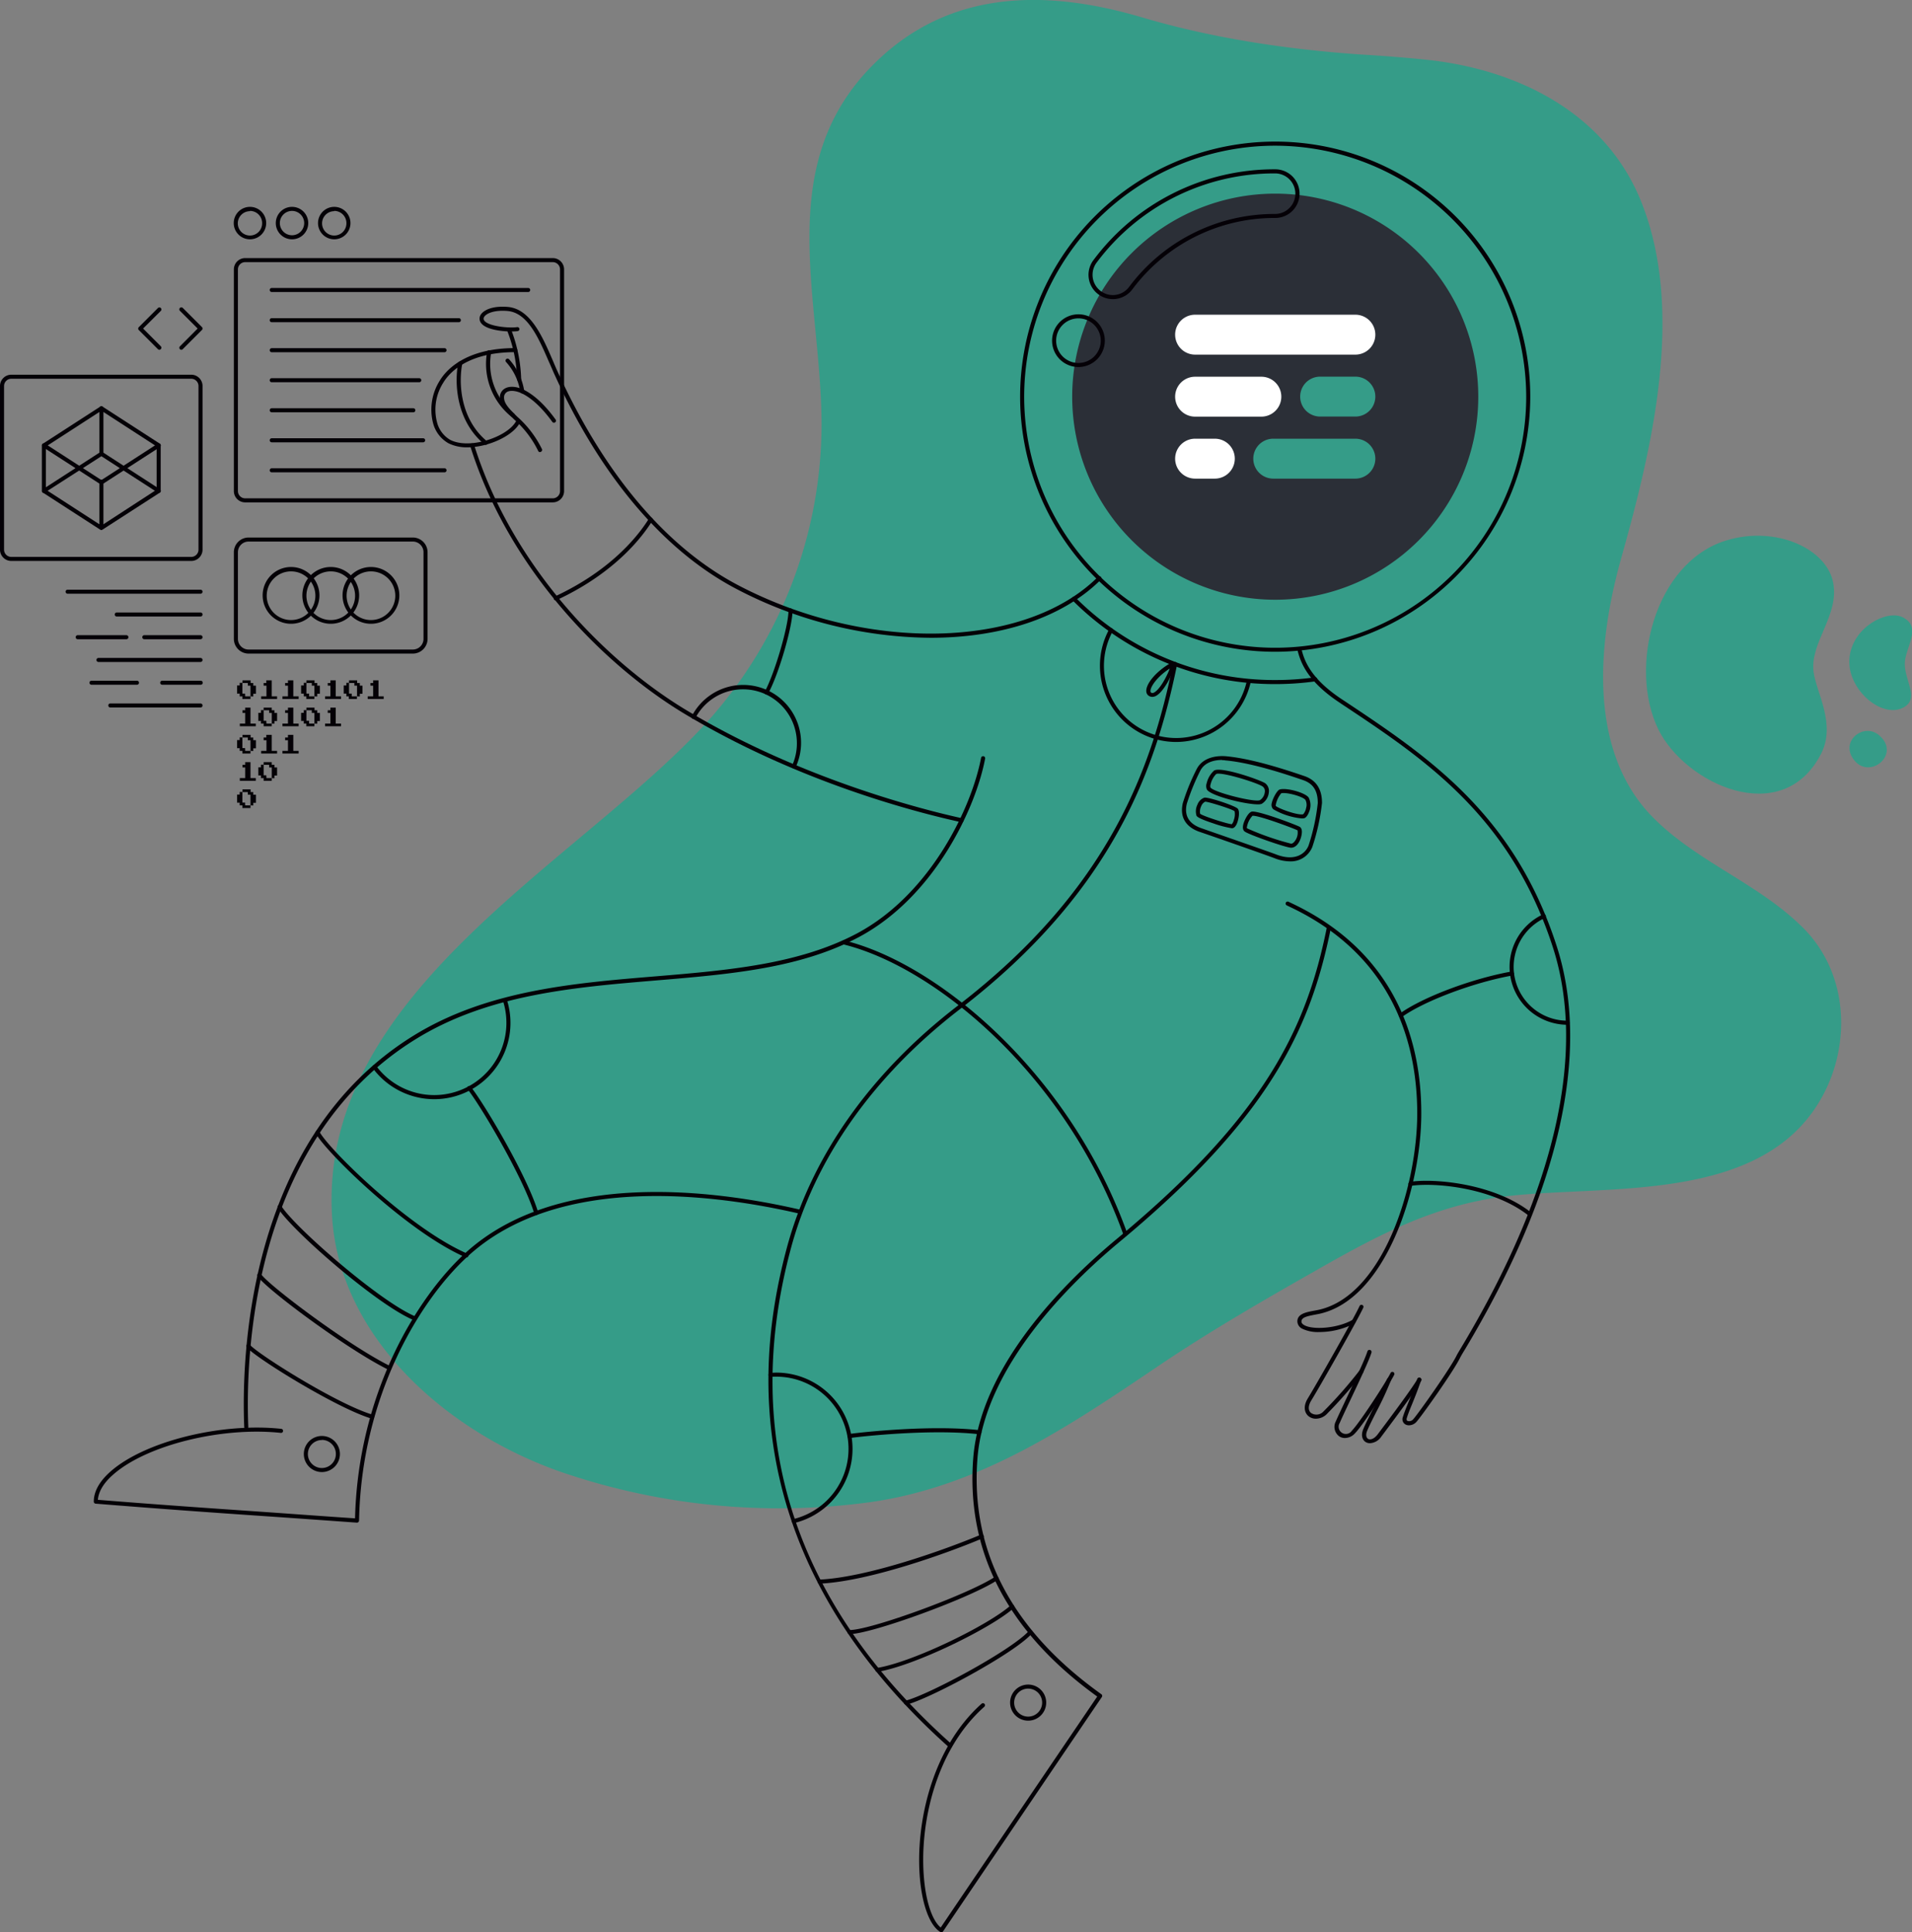 <svg xmlns="http://www.w3.org/2000/svg" viewBox="0 0 471.42 476.39"><rect x="0" y="0" width="471.42" height="476.39" fill="#808080" stroke="none"/><defs><style>.cls-1{fill:#359c88;}.cls-2{fill:#2b2f37;}.cls-3{fill:#fff;}.cls-4{fill:#040006;}</style></defs><title>cf-shirt</title><g id="tinta_verde" data-name="tinta verde"><path class="cls-1" d="M351.78,14.74c-5.59-.59-11.2-1-16.67-1.33-18-1.27-36.23-4-53.59-9.14-23.33-6.89-47.27-7-65.81,11.27-25.3,24.86-13.32,57.53-13.15,88.79A109.89,109.89,0,0,1,174,178.38c-31.55,34.43-95.11,66.29-92.15,121.13,1.65,30.58,29.05,54.36,58.13,63.95a166.14,166.14,0,0,0,74.79,6.86c26.94-3.91,48.61-18.53,70.72-33.47,12.81-8.66,26.21-16.38,39.63-24,15.59-8.89,29.67-16.21,47.74-18.08,22.12-2.29,53.52.71,70.46-16.38,13-13.14,14.79-35.93,1.41-49.47-10.89-11-26.22-16.34-37.12-27.33-15.88-16-14-42.27-7.88-64,7.54-26.88,15.78-60.68,4.95-87.8C395.89,27.82,374.25,17.11,351.78,14.74Z"/><path class="cls-1" d="M452,143.72c-1.55-8.44-14.15-14.23-26.4-10.47-17.73,5.44-24.12,31.36-16.76,46.5,6.56,13.49,30.59,24.75,40.17,6.08,3.76-7.34-1.23-15.15-1.86-20.21C446.25,158.33,453.5,151.82,452,143.72Z"/><path class="cls-1" d="M456,162.22c.7-7.56,9.15-11.91,13-10.09,5.17,2.44.63,7.57.64,11.56s3.33,8.15.23,10.39C464.6,177.85,455.23,170.14,456,162.22Z"/><path class="cls-1" d="M463.28,181.25c-3.84-3.24-10,1.67-5.95,6.37C461.22,192.14,468.76,185.88,463.28,181.25Z"/></g><g id="tinta_verde_oscuro" data-name="tinta verde oscuro"><path class="cls-2" d="M314.42,47.74A50.06,50.06,0,1,0,364.48,97.8,50.06,50.06,0,0,0,314.42,47.74ZM334.18,118H313.93a4.92,4.92,0,0,1,0-9.84h20.25a4.92,4.92,0,1,1,0,9.84Zm0-15.3h-8.69a4.92,4.92,0,0,1,0-9.84h8.69a4.92,4.92,0,1,1,0,9.84Z"/></g><g id="tinta_blanca" data-name="tinta blanca"><path class="cls-3" d="M334.18,87.43H294.66a4.92,4.92,0,1,1,0-9.84h39.52a4.92,4.92,0,1,1,0,9.84Z"/><path class="cls-3" d="M311,102.72H294.66a4.92,4.92,0,1,1,0-9.84H311a4.92,4.92,0,0,1,0,9.84Z"/><path class="cls-3" d="M299.53,118h-4.87a4.92,4.92,0,1,1,0-9.84h4.87a4.92,4.92,0,1,1,0,9.84Z"/><path class="cls-4" d="M314.42,160.69A62.89,62.89,0,1,1,377.3,97.8,63,63,0,0,1,314.42,160.69Zm0-124.77A61.89,61.89,0,1,0,376.3,97.8,62,62,0,0,0,314.42,35.92Z"/><path class="cls-4" d="M314.42,168.66a70.4,70.4,0,0,1-50-20.67.5.5,0,0,1,0-.71.51.51,0,0,1,.71,0,69.39,69.39,0,0,0,49.32,20.38,70.61,70.61,0,0,0,9.76-.67.49.49,0,0,1,.56.42.5.5,0,0,1-.43.57A72.39,72.39,0,0,1,314.42,168.66Z"/><path class="cls-4" d="M274.38,73.75a6,6,0,0,1-4.79-9.61,55.64,55.64,0,0,1,44.83-22.4,6,6,0,0,1,0,12,43.73,43.73,0,0,0-35.24,17.61A6,6,0,0,1,274.38,73.75Zm40-31a54.67,54.67,0,0,0-44,22,5,5,0,1,0,8,6,44.73,44.73,0,0,1,36-18,5,5,0,0,0,0-10Z"/><path class="cls-4" d="M229.43,157.24a104.85,104.85,0,0,1-47.78-12c-17.61-9.2-33-27.11-44.41-51.78l-.28-.61c-.53-1.11-1-2.3-1.56-3.51-2.6-6-5.28-12.25-10.29-12.67-3.06-.26-5.06.51-5.68,1.38a.79.79,0,0,0-.13.81c.71,1.6,6.3,2.1,8.19,1.79a.51.51,0,0,1,.58.41.5.5,0,0,1-.42.57c-1.51.26-8.17.11-9.26-2.36a1.79,1.79,0,0,1,.22-1.8c.77-1.07,2.9-2.11,6.58-1.8,5.61.48,8.54,7.27,11.13,13.27.51,1.2,1,2.38,1.54,3.49l.29.61c11.34,24.47,26.55,42.22,44,51.32,31.77,16.6,70.67,15.66,88.56-2.14a.5.5,0,0,1,.71,0,.48.48,0,0,1,0,.7C261.85,152.45,246.5,157.24,229.43,157.24Z"/><path class="cls-4" d="M128.76,97a.5.5,0,0,1-.49-.42,14,14,0,0,0-3.49-7.32.5.5,0,0,1,.73-.69,15.08,15.08,0,0,1,3.75,7.85.51.51,0,0,1-.42.57Z"/><path class="cls-4" d="M115.15,110.29a10.19,10.19,0,0,1-4.57-1,8,8,0,0,1-3.81-5,13.38,13.38,0,0,1,1.67-10.47c1.45-2.41,6.16-8,18.61-8a.5.5,0,0,1,0,1c-11.94,0-16.39,5.26-17.75,7.52a12.35,12.35,0,0,0-1.57,9.68,7,7,0,0,0,3.3,4.44c4.72,2.39,13.75-.63,16.08-4.39a4.21,4.21,0,0,0,.29-.51.5.5,0,0,1,.89.46,6.65,6.65,0,0,1-.33.58C126,107.7,120.16,110.29,115.15,110.29Z"/><path class="cls-4" d="M128,94a.5.5,0,0,1-.5-.5,35.23,35.23,0,0,0-2.46-12,.5.5,0,0,1,.26-.66.51.51,0,0,1,.66.26,36.71,36.71,0,0,1,2.54,12.44A.5.5,0,0,1,128,94Z"/><path class="cls-4" d="M119.74,109.64a.48.48,0,0,1-.32-.11c-7.08-5.86-7.38-15.35-6.45-20a.5.5,0,0,1,1,.19c-.89,4.47-.61,13.52,6.11,19.08a.5.5,0,0,1-.32.88Z"/><path class="cls-4" d="M126.41,102.86a.56.56,0,0,1-.31-.11,16.7,16.7,0,0,1-6-16,.5.5,0,0,1,1,.21,15.66,15.66,0,0,0,5.65,15,.51.51,0,0,1,.09.71A.53.53,0,0,1,126.41,102.86Z"/><path class="cls-4" d="M133.15,111.47a.5.5,0,0,1-.46-.3,24.77,24.77,0,0,0-5.87-7.71c-2-1.95-3.56-3.49-3.56-5.41a2.45,2.45,0,0,1,1.18-2.24c1.19-.73,3.12-.55,5,.44,3.17,1.67,5.85,4.83,7.55,7.19a.49.49,0,0,1-.12.69.5.5,0,0,1-.69-.11c-1.64-2.27-4.21-5.31-7.21-6.88-1.55-.81-3.17-1-4-.48a1.53,1.53,0,0,0-.69,1.39c0,1.5,1.44,2.91,3.26,4.69a25.78,25.78,0,0,1,6.09,8,.52.52,0,0,1-.46.7Z"/><path class="cls-4" d="M237.1,202.71H237c-11.26-2.45-40.45-10-68.44-26.86-19-11.48-42.87-34.82-52.62-65.88a.5.5,0,0,1,.33-.63.49.49,0,0,1,.62.33c9.67,30.79,33.3,53.93,52.18,65.32,28.65,17.27,59.4,24.84,68.14,26.75a.49.49,0,0,1,.38.59A.5.5,0,0,1,237.1,202.71Z"/><path class="cls-4" d="M60.72,352.33a.5.5,0,0,1-.5-.48c-.68-16.14.31-70.81,41.63-96.45,18.05-11.19,39.28-13,59.82-14.69,18.16-1.51,35.31-3,49.61-10.57,18.3-9.76,28.33-31.24,30.61-43.29a.5.5,0,0,1,1,.18c-2.31,12.25-12.51,34.07-31.12,44-14.48,7.72-31.73,9.16-50,10.69-20.42,1.71-41.53,3.47-59.37,14.54C61.52,281.6,60.55,335.8,61.22,351.81a.5.5,0,0,1-.48.52Z"/><path class="cls-4" d="M88,375.4h0c-8.72-.63-16.11-1.15-22.84-1.61-14.72-1-26.35-1.85-41.58-3.07a.5.5,0,0,1-.46-.5c0-2.46,1.34-4.92,4-7.31,8.31-7.47,27.25-12.24,42.23-10.64a.5.5,0,1,1-.11,1c-14.73-1.57-33.33,3.09-41.45,10.39-2.27,2-3.49,4.1-3.66,6.11,15,1.2,26.54,2,41.1,3,6.59.46,13.83,1,22.31,1.57.73-30.47,15-54.19,27.06-65.29,22.65-20.83,61.56-15.71,82.74-10.8a.5.5,0,0,1,.38.6.49.49,0,0,1-.6.37c-21-4.86-59.53-9.95-81.84,10.57-12,11-26.18,34.69-26.75,65.1a.52.52,0,0,1-.16.36A.51.51,0,0,1,88,375.4Z"/><path class="cls-4" d="M234.27,430.88a.48.48,0,0,1-.33-.13c-23.78-21.21-38.19-45.29-42.83-71.58-2.89-16.36-2-33.08,2.78-51.11,6-22.68,20.61-43.46,42.26-60.11,37.46-28.8,47.86-58.8,53.1-84.34a.5.5,0,0,1,.59-.39.51.51,0,0,1,.39.59c-5.28,25.73-15.75,55.93-53.47,84.93-21.48,16.51-36,37.11-41.9,59.58C182.62,354.62,196,395.56,234.61,430a.5.5,0,0,1-.34.88Z"/><path class="cls-4" d="M232.09,476.39a.5.5,0,0,1-.26-.08c-2.52-1.53-4.38-6.39-5-13-1.24-13.72,3-32.42,15.19-43.27a.5.5,0,0,1,.67.75c-12,10.62-16.08,29-14.86,42.43.52,5.84,2.08,10.34,4.11,12,2.69-4,23.83-35.2,38.59-56.95-22.09-15.93-32.37-35.69-30.57-58.76s23-43.78,35.51-54.16c36.21-30.07,46.61-51.6,51.65-76.59a.5.5,0,0,1,.58-.39.51.51,0,0,1,.4.59c-5.09,25.2-15.56,46.9-52,77.16C263.76,316.36,242.75,337,241,359.54c-1.79,22.84,8.49,42.41,30.55,58.16a.5.5,0,0,1,.12.69c-15.79,23.27-39.15,57.78-39.15,57.78A.49.49,0,0,1,232.09,476.39Z"/><path class="cls-4" d="M325.25,328.41a8.93,8.93,0,0,1-4.15-.81,2.09,2.09,0,0,1-1.22-1.74c-.07-1.93,2.15-2.35,4.1-2.71l1-.19c15.93-3.37,24.44-30.29,24.45-48.43,0-16.44-5.4-38.61-31.27-50.88l-.87-.42a.5.5,0,1,1,.45-.89l.85.41c26.34,12.49,31.86,35.05,31.84,51.78,0,18.48-8.79,45.93-25.25,49.41l-1,.19c-2,.38-3.32.7-3.29,1.69,0,.13,0,.52.71.9,2.13,1.19,8.14.81,11.87-1.31a.49.49,0,0,1,.68.18.51.51,0,0,1-.18.69A19,19,0,0,1,325.25,328.41Z"/><path class="cls-4" d="M324.43,349.77a2.83,2.83,0,0,1-1.84-.65c-.9-.77-1.4-2.33-.1-4.42,2-3.26,11.26-19.52,12.73-22.72a.5.5,0,0,1,.67-.24.49.49,0,0,1,.24.66c-1.48,3.22-10.77,19.55-12.79,22.82-.82,1.32-.86,2.49-.1,3.13a2.35,2.35,0,0,0,3.05-.34,107.36,107.36,0,0,0,9-10.24.5.5,0,0,1,.7-.09.51.51,0,0,1,.09.71A110.37,110.37,0,0,1,327,348.76,3.86,3.86,0,0,1,324.43,349.77Z"/><path class="cls-4" d="M331.59,354.53a2.47,2.47,0,0,1-1.39-.41,2.9,2.9,0,0,1-.84-3.7c.38-.91,1.38-3,2.54-5.49,2.08-4.39,4.67-9.86,5.25-11.76a.5.5,0,0,1,1,.3c-.61,2-3.21,7.46-5.3,11.89-1.16,2.44-2.15,4.55-2.52,5.44a1.77,1.77,0,1,0,3,1.91c2-2.07,8.36-11.89,9.53-14.21a.49.49,0,0,1,.67-.22.5.5,0,0,1,.22.67c-1.21,2.42-7.57,12.28-9.7,14.46A3.35,3.35,0,0,1,331.59,354.53Z"/><path class="cls-4" d="M337.77,355.81a2,2,0,0,1-1-.25c-.74-.42-1.35-1.52-.64-3.22.53-1.27,1.39-3,2.3-4.76A77.25,77.25,0,0,0,342,340a.5.5,0,0,1,.94.34,78.58,78.58,0,0,1-3.58,7.71c-.9,1.78-1.75,3.46-2.27,4.69-.38.91-.29,1.68.22,2s1.5.07,2.4-1.15l.84-1.12c2.34-3.12,7.2-9.6,9-12.55a.5.5,0,0,1,.69-.17.49.49,0,0,1,.17.68c-1.78,3-6.66,9.51-9,12.64l-.84,1.12A3.56,3.56,0,0,1,337.77,355.81Z"/><path class="cls-4" d="M347.38,351.4a1.73,1.73,0,0,1-.87-.22,1.47,1.47,0,0,1-.63-1.8c.34-1.1.84-2.32,1.41-3.73.66-1.62,1.4-3.45,2.15-5.68a.51.51,0,0,1,.63-.32.52.52,0,0,1,.32.64c-.76,2.26-1.51,4.11-2.17,5.74-.57,1.38-1.06,2.58-1.38,3.65-.09.3,0,.52.16.63a1.32,1.32,0,0,0,1.49-.46c1.15-1.26,9-12.33,10.62-15.6.15-.33.56-1,1.24-2.14,23.11-38.55,30.89-72.64,22.52-98.57-10.45-32.33-31.64-46.42-52.13-60l-.48-.33c-7.62-5.06-9.52-9.54-10.33-12.87a.5.5,0,0,1,.37-.6.5.5,0,0,1,.61.37c.76,3.15,2.57,7.4,9.9,12.27l.49.32c20.63,13.72,42,27.91,52.52,60.57,8.47,26.22.65,60.59-22.61,99.4-.62,1-1.06,1.77-1.2,2.05-1.67,3.45-9.59,14.54-10.79,15.85A2.52,2.52,0,0,1,347.38,351.4Z"/><path class="cls-4" d="M137.13,148a.5.5,0,0,1-.21-1c14.36-6.69,20.94-15.65,23.11-19.2a.5.5,0,0,1,.85.52c-2.21,3.62-8.93,12.78-23.54,19.58A.41.41,0,0,1,137.13,148Z"/><path class="cls-4" d="M195.75,189.47a.54.54,0,0,1-.21-.05.5.5,0,0,1-.25-.66,13.15,13.15,0,0,0,1.19-5.5,13.28,13.28,0,0,0-25-6.28.5.5,0,1,1-.88-.47,14.27,14.27,0,0,1,25.57,12.66A.49.49,0,0,1,195.75,189.47Z"/><path class="cls-4" d="M290,182.93a18.81,18.81,0,0,1-16.51-27.81.5.5,0,1,1,.88.48,17.81,17.81,0,1,0,33,12.46.5.5,0,0,1,.6-.38.5.5,0,0,1,.38.59A18.92,18.92,0,0,1,290,182.93Z"/><path class="cls-4" d="M265.9,90.49a6.5,6.5,0,1,1,6.5-6.5A6.51,6.51,0,0,1,265.9,90.49Zm0-12a5.5,5.5,0,1,0,5.5,5.5A5.51,5.51,0,0,0,265.9,78.49Z"/><path class="cls-4" d="M107.05,271a18.91,18.91,0,0,1-15.12-7.62.5.5,0,0,1,.81-.6,17.81,17.81,0,0,0,31.32-15.88.49.49,0,0,1,.33-.62.49.49,0,0,1,.62.32,18.81,18.81,0,0,1-18,24.4Z"/><path class="cls-4" d="M195.71,375.52a.51.51,0,0,1-.49-.39.5.5,0,0,1,.37-.6,17.81,17.81,0,0,0-4.17-35.12c-.48,0-.95,0-1.42.06a.48.48,0,0,1-.53-.46.49.49,0,0,1,.46-.54c.49,0,1-.06,1.49-.06a18.81,18.81,0,0,1,4.4,37.09Z"/><path class="cls-4" d="M386.44,252.65a14.28,14.28,0,0,1-6-27.22.5.5,0,0,1,.66.24.5.5,0,0,1-.24.67,13.28,13.28,0,0,0,5.62,25.31.5.5,0,0,1,.5.5A.51.51,0,0,1,386.44,252.65Z"/><path class="cls-4" d="M189,171.25a.46.46,0,0,1-.23-.06.49.49,0,0,1-.2-.68c2.42-4.45,5.86-16.21,5.84-20a.5.5,0,0,1,.5-.51h0a.5.5,0,0,1,.5.5c0,4-3.43,15.81-6,20.46A.49.49,0,0,1,189,171.25Z"/><path class="cls-4" d="M345.37,250.83a.51.51,0,0,1-.41-.2.5.5,0,0,1,.12-.7c5.67-4.08,17.8-8.65,27.59-10.41a.51.51,0,0,1,.58.41.5.5,0,0,1-.4.58c-9.51,1.7-21.71,6.29-27.19,10.23A.52.52,0,0,1,345.37,250.83Z"/><path class="cls-4" d="M377.13,299.76a.47.47,0,0,1-.31-.11c-8.89-6.95-23.26-8.16-29-7.28a.5.5,0,0,1-.57-.41.52.52,0,0,1,.42-.58c5.87-.91,20.62.35,29.75,7.49a.5.5,0,0,1,.09.7A.53.53,0,0,1,377.13,299.76Z"/><path class="cls-4" d="M277.45,304.71a.5.5,0,0,1-.47-.33c-13.94-38.86-46-65.87-69.06-71.55a.48.48,0,0,1-.36-.6.5.5,0,0,1,.6-.37c23.32,5.74,55.7,33,69.76,72.18a.49.49,0,0,1-.3.64A.47.47,0,0,1,277.45,304.71Z"/><path class="cls-4" d="M318,212.36a10.54,10.54,0,0,1-3.72-.76c-2.14-.83-16.53-5.85-18.5-6.51s-5.23-2.49-4.14-7.12a53,53,0,0,1,3.44-8.41c1.75-3.31,5.91-3.22,7.13-3.12h0c6.71.59,15.59,3.6,19.38,4.89s4.36,4.42,4.36,6.64a52.27,52.27,0,0,1-2.39,10.85A5.68,5.68,0,0,1,318,212.36Zm-16.67-25c-1.51,0-4.17.34-5.37,2.62a53.58,53.58,0,0,0-3.34,8.17c-.87,3.67,1.41,5.26,3.48,6s16.39,5.69,18.54,6.51c4.57,1.76,7.16-.09,8-2.2A51.28,51.28,0,0,0,324.91,198c0-3.07-1.14-4.83-3.68-5.69-3.76-1.28-12.55-4.27-19.14-4.84h0C301.89,187.42,301.62,187.41,301.29,187.41Z"/><path class="cls-4" d="M310.12,198.31c-3.13,0-11.59-2.08-12.54-3.65a2.1,2.1,0,0,1-.05-1.6,6,6,0,0,1,1.83-3.09c1.83-1.05,11.61,2.41,12.6,3.15a2.37,2.37,0,0,1,.88,2.23,3.72,3.72,0,0,1-1.75,2.83A2.55,2.55,0,0,1,310.12,198.31Zm-9.68-7.57a1.25,1.25,0,0,0-.59.1h0a5.4,5.4,0,0,0-1.35,2.47,1.4,1.4,0,0,0-.06.83c.7,1.16,10.88,3.76,12.23,3.13a2.75,2.75,0,0,0,1.18-2,1.41,1.41,0,0,0-.49-1.33C310.25,193.1,302.78,190.74,300.44,190.74Zm-.84-.34h0Z"/><path class="cls-4" d="M320.89,201.77a17.21,17.21,0,0,1-6.95-2.25,1.52,1.52,0,0,1-.37-1.54c.23-1.15,1.31-3.13,1.94-3.33h0c1.66-.51,6.34.77,7.16,2a4.15,4.15,0,0,1,.12,3.46c-.16.43-.58,1.43-1.23,1.62A2.67,2.67,0,0,1,320.89,201.77Zm-5-6.18a6.24,6.24,0,0,0-1.34,2.88c0,.18,0,.26.05.27.82.68,5.47,2.35,6.72,2a3.23,3.23,0,0,0,.71-1.52,2.66,2.66,0,0,0-.16-2C321.32,196.42,317.25,195.23,315.86,195.59Zm-.2-.46h0Z"/><path class="cls-4" d="M303.74,204.2a26.1,26.1,0,0,1-4.49-1.17c-3.9-1.28-4.14-1.74-4.25-1.94a3.76,3.76,0,0,1,.23-2.7,2.86,2.86,0,0,1,1.69-1.72h0c.87-.25,7.66,2,8.26,2.71s.18,2.76-.22,3.69c-.32.72-.71,1.1-1.17,1.13Zm-6.58-6.55a2,2,0,0,0-1,1.14,3,3,0,0,0-.26,1.83c.55.55,6.91,2.58,7.82,2.58h0a2.61,2.61,0,0,0,.51-1.09,4.12,4.12,0,0,0,.17-2.1C303.83,199.48,298,197.67,297.16,197.65Z"/><path class="cls-4" d="M318.32,209h0c-1.22,0-10.41-3.21-11.44-4-.31-.24-.62-.76-.29-1.91.28-1,1.25-2.9,2.11-3h0c1.81-.18,11.09,3.35,11.77,3.77s.59,1.56.32,2.53C320.43,207.69,319.6,209,318.32,209Zm-9.48-7.9a5.4,5.4,0,0,0-1.39,2.74.63.63,0,0,0,0,.37A67.26,67.26,0,0,0,318.32,208h0c.58,0,1-.72,1.18-1a3.44,3.44,0,0,0,.42-2.28C319.27,204.34,310.4,201,308.84,201.13Zm0,0Z"/><path class="cls-4" d="M253.5,424.22a4.45,4.45,0,1,1,4.45-4.45A4.45,4.45,0,0,1,253.5,424.22Zm0-7.9a3.45,3.45,0,1,0,3.45,3.45A3.45,3.45,0,0,0,253.5,416.32Z"/><path class="cls-4" d="M79.36,362.93a4.45,4.45,0,1,1,4.45-4.45A4.46,4.46,0,0,1,79.36,362.93Zm0-7.9a3.45,3.45,0,1,0,3.45,3.45A3.46,3.46,0,0,0,79.36,355Z"/><path class="cls-4" d="M114.89,309.94a.51.51,0,0,1-.2,0c-14.48-6.35-34.48-26.06-36.85-30.52a.5.5,0,0,1,.88-.47c2.33,4.39,22.06,23.8,36.37,30.07a.5.5,0,0,1-.2,1Z"/><path class="cls-4" d="M102.27,325.5a.43.43,0,0,1-.19,0c-8.84-3.58-30-22-33.58-27.66a.51.51,0,0,1,.16-.69.5.5,0,0,1,.69.16c3.41,5.4,24.62,23.82,33.11,27.26a.5.5,0,0,1,.27.65A.49.49,0,0,1,102.27,325.5Z"/><path class="cls-4" d="M96,337.71a.54.54,0,0,1-.22,0c-10.16-5-30.31-20-32.25-23.05a.5.5,0,1,1,.84-.54c1.66,2.6,21.48,17.58,31.85,22.69a.5.5,0,0,1-.22.95Z"/><path class="cls-4" d="M91.75,349.75l-.14,0c-8.42-2.5-28.37-14.82-30.74-17.54a.5.5,0,1,1,.75-.66c2,2.32,21.48,14.63,30.27,17.24a.5.5,0,0,1,.34.62A.49.49,0,0,1,91.75,349.75Z"/><path class="cls-4" d="M132.21,299.55a.51.51,0,0,1-.48-.36c-2.66-8.78-13.25-26.62-16.41-30.6a.5.5,0,1,1,.78-.62c3.29,4.13,13.85,21.88,16.59,30.93a.5.5,0,0,1-.33.62A.4.4,0,0,1,132.21,299.55Z"/><path class="cls-4" d="M209.45,354.53a.51.51,0,0,1-.5-.43.51.51,0,0,1,.43-.56c3.86-.54,20.63-2.26,32.16-.93a.5.5,0,1,1-.11,1c-11.43-1.31-28.08.4-31.91.93Z"/><path class="cls-4" d="M202.07,390.44a.5.5,0,0,1,0-1c12-.57,31.27-7.5,39.77-11.08a.5.5,0,1,1,.38.92c-8.54,3.61-27.93,10.59-40.1,11.16Z"/><path class="cls-4" d="M209.45,402.88a.5.5,0,1,1,0-1c5.31,0,29.5-8.86,35.94-13.17a.51.51,0,0,1,.7.14.5.5,0,0,1-.14.69C239.42,393.9,214.86,402.88,209.45,402.88Z"/><path class="cls-4" d="M216.37,412.21a.5.5,0,0,1-.08-1c8.91-1.47,27.52-10.6,32.93-15.45a.5.5,0,0,1,.71,0,.51.51,0,0,1,0,.71c-5.5,4.92-24.4,14.19-33.44,15.69Z"/><path class="cls-4" d="M223.39,420.27a.5.5,0,0,1-.49-.38.51.51,0,0,1,.37-.61c5.4-1.3,26.08-12.35,30.46-17.24a.49.49,0,0,1,.7,0,.48.48,0,0,1,0,.7c-4.46,5-25.48,16.23-31,17.55Z"/><path class="cls-4" d="M136.3,123.86H60.45a2.79,2.79,0,0,1-2.79-2.79V66.42a2.79,2.79,0,0,1,2.79-2.79H136.3a2.79,2.79,0,0,1,2.78,2.79v54.65A2.79,2.79,0,0,1,136.3,123.86ZM60.45,64.63a1.79,1.79,0,0,0-1.79,1.79v54.65a1.79,1.79,0,0,0,1.79,1.79H136.3a1.79,1.79,0,0,0,1.78-1.79V66.42a1.79,1.79,0,0,0-1.78-1.79Z"/><path class="cls-4" d="M47.15,138.3H2.79A2.79,2.79,0,0,1,0,135.51V95.17a2.79,2.79,0,0,1,2.79-2.79H47.15a2.79,2.79,0,0,1,2.79,2.79v40.34A2.79,2.79,0,0,1,47.15,138.3ZM2.79,93.38A1.79,1.79,0,0,0,1,95.17v40.34a1.79,1.79,0,0,0,1.79,1.79H47.15a1.79,1.79,0,0,0,1.79-1.79V95.17a1.79,1.79,0,0,0-1.79-1.79Z"/><path class="cls-4" d="M101.79,161.14H61.29a3.64,3.64,0,0,1-3.63-3.63V136.15a3.64,3.64,0,0,1,3.63-3.63h40.5a3.64,3.64,0,0,1,3.63,3.63v21.36A3.64,3.64,0,0,1,101.79,161.14Zm-40.5-27.62a2.63,2.63,0,0,0-2.63,2.63v21.36a2.63,2.63,0,0,0,2.63,2.63h40.5a2.63,2.63,0,0,0,2.63-2.63V136.15a2.63,2.63,0,0,0-2.63-2.63Z"/><path class="cls-4" d="M130.19,72H67a.51.51,0,0,1-.5-.5A.5.5,0,0,1,67,71h63.23a.5.5,0,0,1,.5.5A.51.51,0,0,1,130.19,72Z"/><path class="cls-4" d="M113.09,79.44H67a.5.5,0,1,1,0-1h46.13a.5.5,0,0,1,0,1Z"/><path class="cls-4" d="M109.56,86.84H67a.5.5,0,0,1-.5-.5.51.51,0,0,1,.5-.5h42.6a.5.5,0,0,1,.5.5A.5.5,0,0,1,109.56,86.84Z"/><path class="cls-4" d="M103.33,94.24H67a.5.5,0,0,1-.5-.5.51.51,0,0,1,.5-.5h36.37a.51.51,0,0,1,.5.5A.5.5,0,0,1,103.33,94.24Z"/><path class="cls-4" d="M101.87,101.65H67a.51.51,0,0,1-.5-.5.5.5,0,0,1,.5-.5h34.91a.5.5,0,0,1,.5.5A.5.5,0,0,1,101.87,101.65Z"/><path class="cls-4" d="M104.29,109.05H67a.5.5,0,0,1,0-1h37.33a.5.5,0,0,1,0,1Z"/><path class="cls-4" d="M109.56,116.45H67a.5.5,0,0,1-.5-.5.51.51,0,0,1,.5-.5h42.6a.5.5,0,0,1,.5.5A.5.5,0,0,1,109.56,116.45Z"/><path class="cls-4" d="M61.63,59a4,4,0,1,1,4-4A4,4,0,0,1,61.63,59Zm0-6.93a3,3,0,1,0,3,3A3,3,0,0,0,61.63,52Z"/><path class="cls-4" d="M72,59a4,4,0,1,1,4-4A4,4,0,0,1,72,59ZM72,52a3,3,0,1,0,3,3A3,3,0,0,0,72,52Z"/><path class="cls-4" d="M82.41,59a4,4,0,1,1,4-4A4,4,0,0,1,82.41,59Zm0-6.93a3,3,0,1,0,3,3A3,3,0,0,0,82.41,52Z"/><path class="cls-4" d="M44.71,86.24a.5.5,0,0,1-.35-.85L48.73,81l-4.37-4.37a.5.5,0,0,1,.71-.71l4.72,4.72a.5.5,0,0,1,0,.71l-4.72,4.72A.51.51,0,0,1,44.71,86.24Z"/><path class="cls-4" d="M39.29,86.24a.49.49,0,0,1-.35-.15l-4.72-4.72a.5.5,0,0,1,0-.71l4.72-4.72a.5.5,0,1,1,.71.71L35.28,81l4.37,4.37a.5.5,0,0,1,0,.7A.51.51,0,0,1,39.29,86.24Z"/><path class="cls-4" d="M49.44,146.38H16.67a.51.51,0,0,1-.5-.5.5.5,0,0,1,.5-.5H49.44a.5.5,0,0,1,.5.5A.51.51,0,0,1,49.44,146.38Z"/><path class="cls-4" d="M49.44,152H28.79a.5.5,0,1,1,0-1H49.44a.5.5,0,0,1,0,1Z"/><path class="cls-4" d="M31.16,157.6h-12a.5.5,0,1,1,0-1h12a.5.5,0,0,1,0,1Z"/><path class="cls-4" d="M49.44,163.21H24.28a.5.5,0,0,1,0-1H49.44a.5.5,0,0,1,0,1Z"/><path class="cls-4" d="M33.77,168.82H22.56a.5.5,0,0,1-.5-.5.5.5,0,0,1,.5-.5H33.77a.5.5,0,0,1,.5.5A.5.5,0,0,1,33.77,168.82Z"/><path class="cls-4" d="M49.44,174.43H27.2a.5.5,0,0,1-.5-.5.5.5,0,0,1,.5-.5H49.44a.51.51,0,0,1,.5.5A.5.5,0,0,1,49.44,174.43Z"/><path class="cls-4" d="M49.44,157.6H35.58a.5.5,0,0,1,0-1H49.44a.5.5,0,0,1,0,1Z"/><path class="cls-4" d="M49.44,168.82H40a.5.5,0,0,1-.5-.5.5.5,0,0,1,.5-.5h9.49a.51.51,0,0,1,.5.5A.5.5,0,0,1,49.44,168.82Z"/><path class="cls-4" d="M81.55,153.79a7,7,0,1,1,7-7A7,7,0,0,1,81.55,153.79Zm0-12.92a6,6,0,1,0,6,6A6,6,0,0,0,81.55,140.87Z"/><path class="cls-4" d="M91.46,153.79a7,7,0,1,1,7-7A7,7,0,0,1,91.46,153.79Zm0-12.92a6,6,0,1,0,6,6A6,6,0,0,0,91.46,140.87Z"/><path class="cls-4" d="M71.76,153.79a7,7,0,1,1,7-7A7,7,0,0,1,71.76,153.79Zm0-12.92a6,6,0,1,0,6,6A6,6,0,0,0,71.76,140.87Z"/><path class="cls-4" d="M60.45,171.68h1.31v.65h-2v-.65h-.66V171h-.65v-2h.65v-.66h.66V171h.66Zm1.31,0v-2.63H61.1v-.66H59.79v-.65h2v.65h.66v.66h.65v2h-.65v.66Z"/><path class="cls-4" d="M65.7,171.68v-2.63H65v-.66h.66v-.65H67v3.94h1.32v.65H64.39v-.65Z"/><path class="cls-4" d="M71,171.68v-2.63H70.3v-.66H71v-.65h1.32v3.94h1.31v.65H69.64v-.65Z"/><path class="cls-4" d="M76.21,171.68h1.31v.65h-2v-.65H74.9V171h-.66v-2h.66v-.66h.65V171h.66Zm1.31,0v-2.63h-.65v-.66H75.55v-.65h2v.65h.66v.66h.66v2h-.66v.66Z"/><path class="cls-4" d="M81.46,171.68v-2.63h-.65v-.66h.65v-.65h1.32v3.94h1.31v.65H80.15v-.65Z"/><path class="cls-4" d="M86.72,171.68H88v.65h-2v-.65H85.4V171h-.65v-2h.65v-.66h.66V171h.66Zm1.31,0v-2.63h-.66v-.66H86.06v-.65h2v.65h.66v.66h.65v2h-.65v.66Z"/><path class="cls-4" d="M92,171.68v-2.63h-.66v-.66H92v-.65h1.32v3.94H94.6v.65H90.66v-.65Z"/><path class="cls-4" d="M60.45,178.4v-2.63h-.66v-.66h.66v-.65h1.31v3.94h1.31v.65H59.13v-.65Z"/><path class="cls-4" d="M65.7,178.4H67v.65H65v-.65h-.65v-.66h-.66v-2h.66v-.66H65v2.63h.66Zm1.31,0v-2.63h-.65v-.66H65v-.65h2v.65h.66v.66h.66v2h-.66v.66Z"/><path class="cls-4" d="M71,178.4v-2.63H70.3v-.66H71v-.65h1.32v3.94h1.31v.65H69.64v-.65Z"/><path class="cls-4" d="M76.21,178.4h1.31v.65h-2v-.65H74.9v-.66h-.66v-2h.66v-.66h.65v2.63h.66Zm1.31,0v-2.63h-.65v-.66H75.55v-.65h2v.65h.66v.66h.66v2h-.66v.66Z"/><path class="cls-4" d="M81.46,178.4v-2.63h-.65v-.66h.65v-.65h1.32v3.94h1.31v.65H80.15v-.65Z"/><path class="cls-4" d="M60.45,185.12h1.31v.66h-2v-.66h-.66v-.66h-.65v-2h.65v-.66h.66v2.63h.66Zm1.31,0v-2.63H61.1v-.66H59.79v-.65h2v.65h.66v.66h.65v2h-.65v.66Z"/><path class="cls-4" d="M65.7,185.12v-2.63H65v-.66h.66v-.65H67v3.94h1.32v.66H64.39v-.66Z"/><path class="cls-4" d="M71,185.12v-2.63H70.3v-.66H71v-.65h1.32v3.94h1.31v.66H69.64v-.66Z"/><path class="cls-4" d="M60.45,191.84v-2.63h-.66v-.65h.66v-.66h1.31v3.94h1.31v.66H59.13v-.66Z"/><path class="cls-4" d="M65.7,191.84H67v.66H65v-.66h-.65v-.66h-.66v-2h.66v-.65H65v2.62h.66Zm1.31,0v-2.63h-.65v-.65H65v-.66h2v.66h.66v.65h.66v2h-.66v.66Z"/><path class="cls-4" d="M60.45,198.56h1.31v.66h-2v-.66h-.66v-.66h-.65v-2h.65v-.65h.66v2.62h.66Zm1.31,0v-2.63H61.1v-.65H59.79v-.66h2v.66h.66v.65h.65v2h-.65v.66Z"/><path class="cls-4" d="M25,119.45a.5.5,0,0,1-.27-.08l-14.15-9.14a.53.53,0,0,1-.23-.42.5.5,0,0,1,.23-.42l14.15-9.15a.48.48,0,0,1,.54,0l14.15,9.15a.5.5,0,0,1,.23.42.53.53,0,0,1-.23.42l-14.15,9.14A.53.53,0,0,1,25,119.45Zm-13.23-9.64L25,118.36l13.22-8.55L25,101.25Z"/><path class="cls-4" d="M25,130.68a.5.5,0,0,1-.27-.08l-14.15-9.15a.5.5,0,0,1,0-.84l14.15-9.15a.52.52,0,0,1,.54,0l14.15,9.15a.5.5,0,0,1,0,.84L25.24,130.6A.53.53,0,0,1,25,130.68ZM11.74,121,25,129.58,38.19,121,25,112.48Z"/><path class="cls-4" d="M10.82,121.53a.5.5,0,0,1-.5-.5V109.81a.5.5,0,0,1,1,0V121A.5.5,0,0,1,10.82,121.53Z"/><path class="cls-4" d="M39.12,121.53a.5.5,0,0,1-.5-.5V109.81a.5.5,0,0,1,.5-.5.5.5,0,0,1,.5.5V121A.5.5,0,0,1,39.12,121.53Z"/><path class="cls-4" d="M25,112.38a.5.5,0,0,1-.5-.5V100.66a.5.5,0,0,1,.5-.5.5.5,0,0,1,.5.5v11.22A.5.5,0,0,1,25,112.38Z"/><path class="cls-4" d="M25,130.51a.5.5,0,0,1-.5-.5V118.78a.5.5,0,0,1,.5-.5.51.51,0,0,1,.5.5V130A.51.51,0,0,1,25,130.51Z"/><path class="cls-4" d="M284.13,171.81a1.42,1.42,0,0,1-.5-.08,1.38,1.38,0,0,1-1-1.26c-.15-2,2.76-5.27,6.36-7.2a.5.5,0,0,1,.72.53c-.34,1.88-2.56,6.53-4.59,7.71A2.05,2.05,0,0,1,284.13,171.81Zm4.3-7c-3.06,1.95-4.85,4.52-4.77,5.62a.41.41,0,0,0,.3.4.87.87,0,0,0,.69-.15C286.05,169.83,287.7,166.79,288.43,164.77Z"/></g></svg>